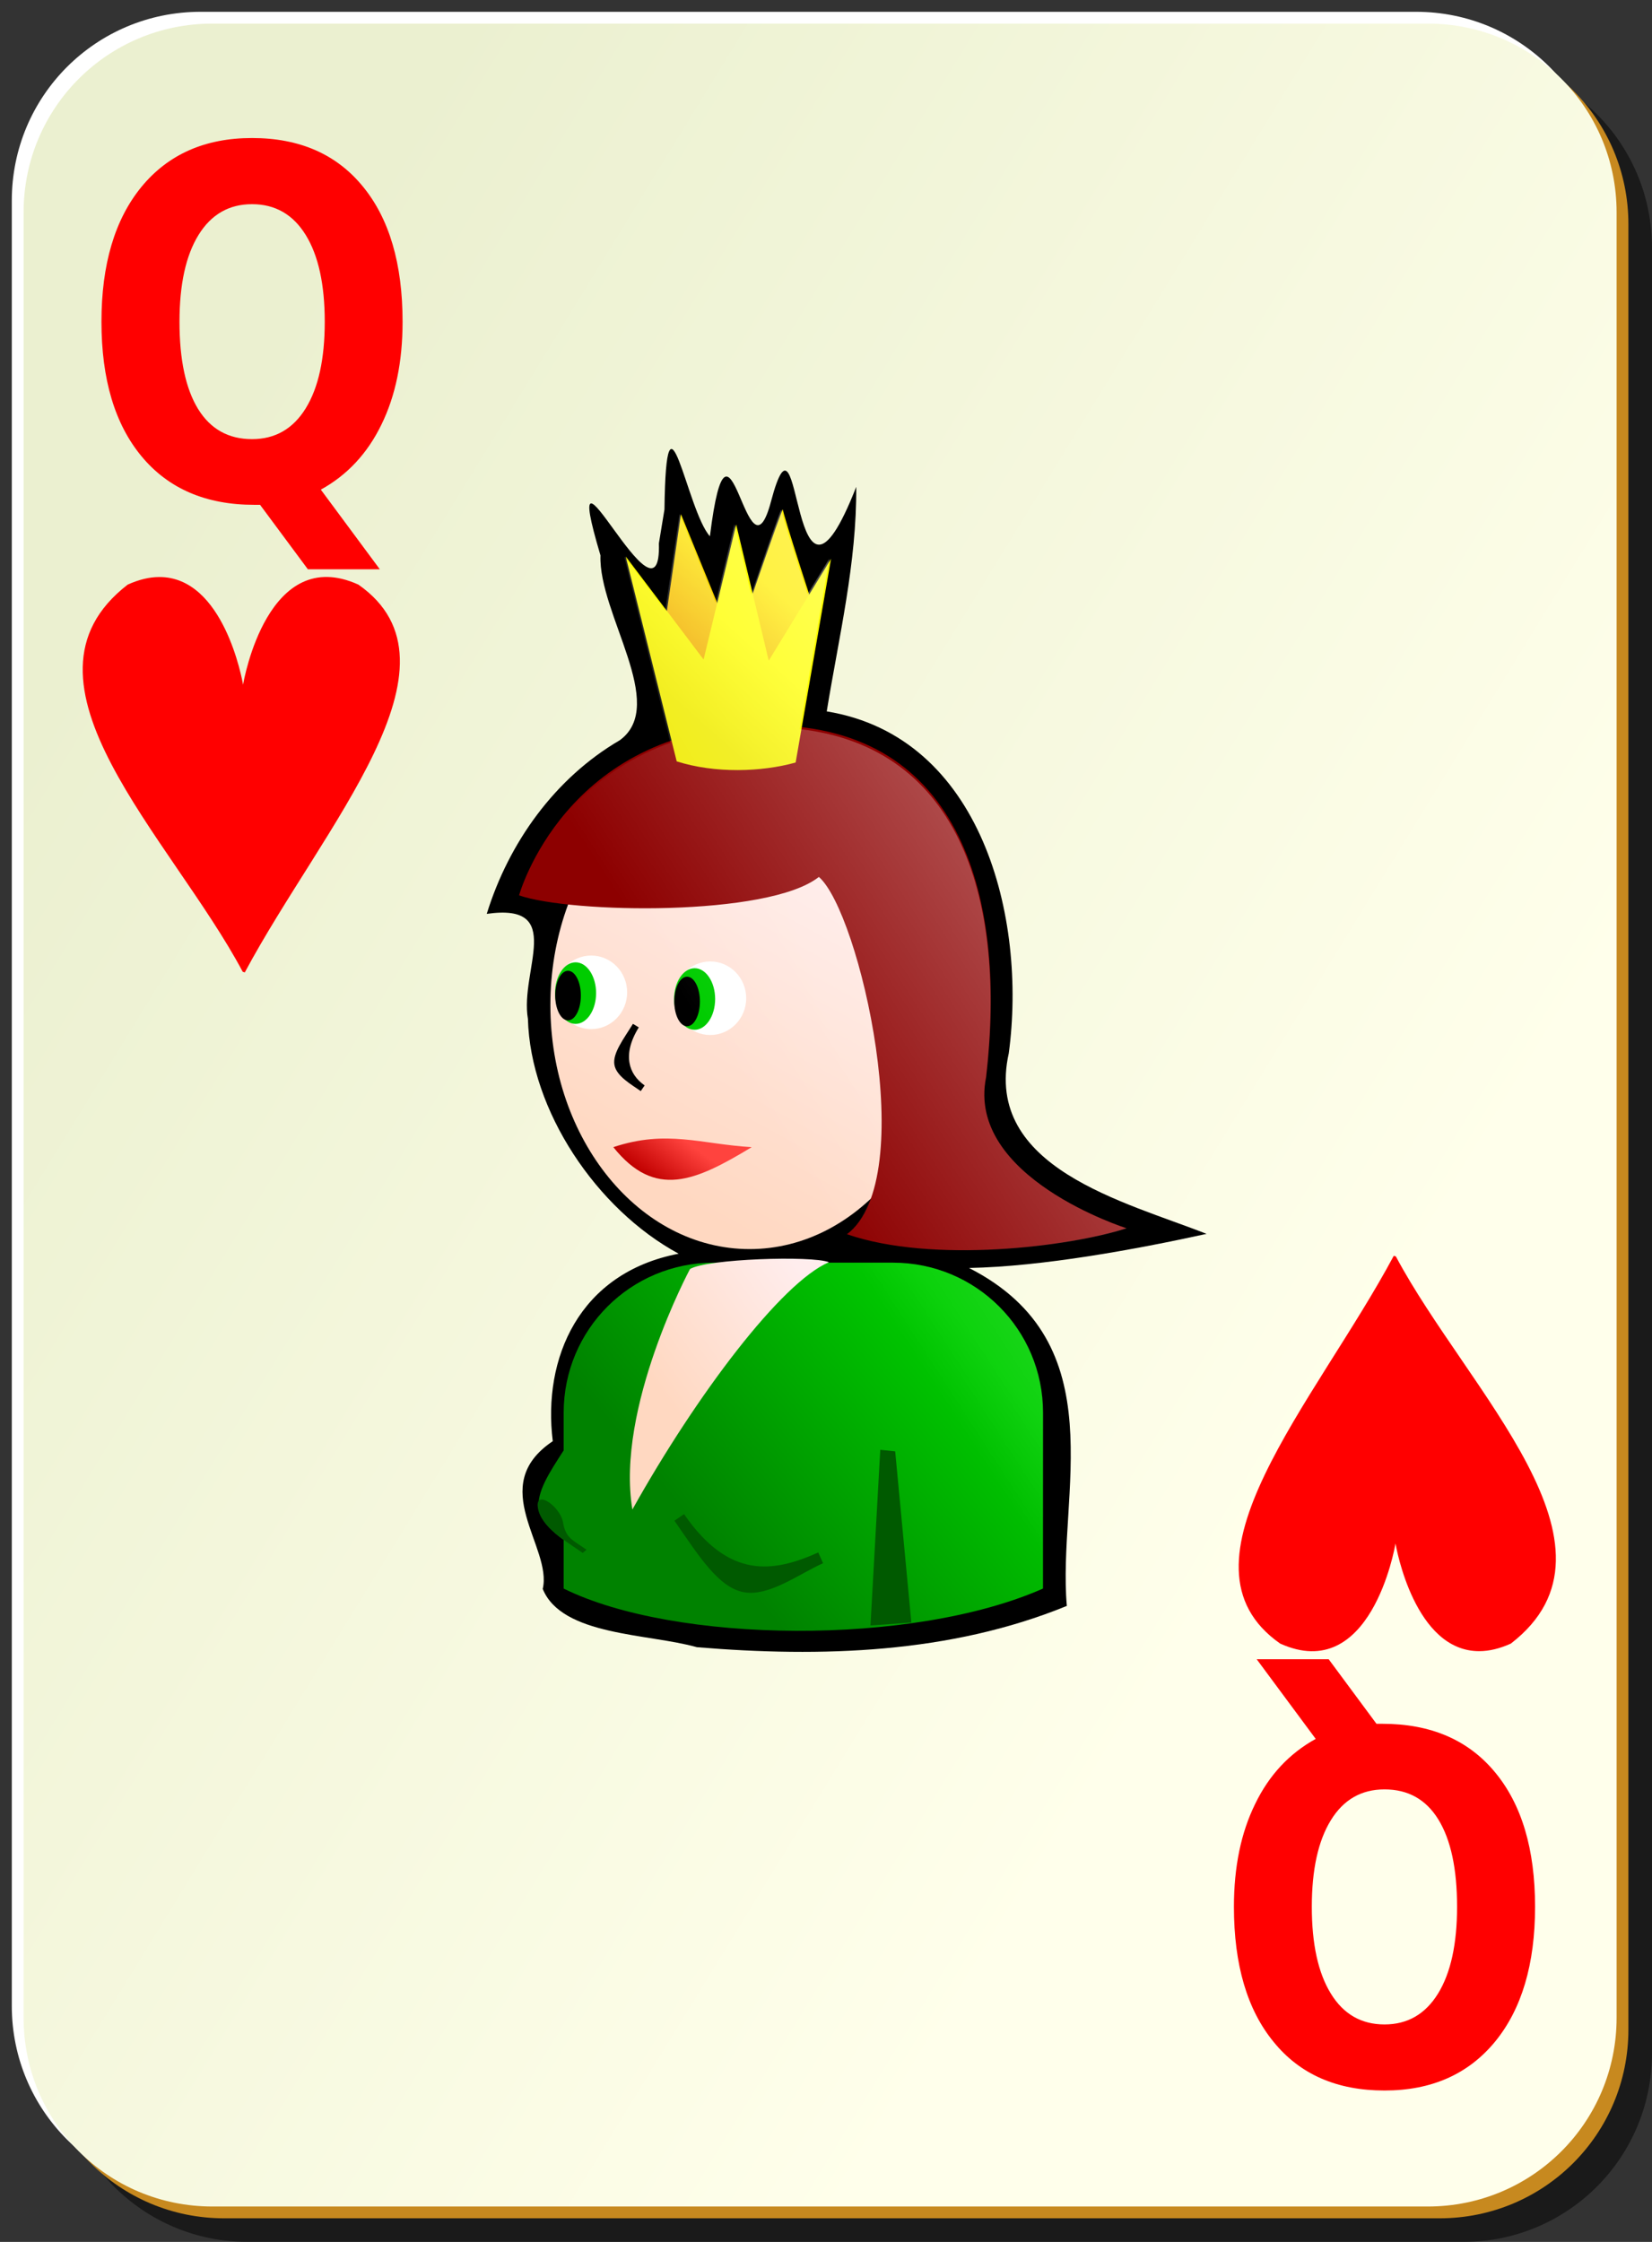<?xml version="1.0" encoding="UTF-8" standalone="no"?>
<svg xmlns:rdf="http://www.w3.org/1999/02/22-rdf-syntax-ns#" xmlns="http://www.w3.org/2000/svg" sodipodi:docname="h_q.svg" height="190" sodipodi:version="0.32" width="140" version="1.0" xmlns:xlink="http://www.w3.org/1999/xlink" y="0" x="0" xmlns:cc="http://web.resource.org/cc/" xmlns:dc="http://purl.org/dc/elements/1.1/" sodipodi:docbase="/home/nicu/Desktop/simple" xmlns:sodipodi="http://inkscape.sourceforge.net/DTD/sodipodi-0.dtd">
 <rect width="100%" height="100%" fill="#333333" stroke="none"/>
 <sodipodi:namedview bordercolor="#666666" pagecolor="#ffffff" borderopacity="1.0"/>
 <defs>
  <linearGradient id="b" y2="128.7" gradientUnits="userSpaceOnUse" y1="63.1" gradientTransform="translate(0 -1)" x2="109" x1="2">
   <stop stop-color="#ebf0d0" offset="0"/>
   <stop stop-color="#ffffeb" offset="1"/>
  </linearGradient>
  <linearGradient id="a">
   <stop stop-color="#ffd8c1" offset="0"/>
   <stop stop-color="#ffeded" offset="1"/>
  </linearGradient>
  <linearGradient id="i" y2="256.18" xlink:href="#a" gradientUnits="userSpaceOnUse" y1="437.5" gradientTransform="matrix(.187 0 0 .145 9.089 209.53)" x2="484.8" x1="356.44"/>
  <linearGradient id="h" y2="415.54" gradientUnits="userSpaceOnUse" y1="540.54" gradientTransform="matrix(.145 0 0 .145 34.484 222.17)" x2="449.32" x1="298.99">
   <stop stop-color="#008200" offset="0"/>
   <stop stop-color="#00d000" offset="1"/>
  </linearGradient>
  <linearGradient id="g" y2="85.362" gradientUnits="userSpaceOnUse" y1="146.36" x2="698" x1="632">
   <stop stop-color="#f0a700" offset="0"/>
   <stop stop-color="#ffed00" offset="1"/>
  </linearGradient>
  <linearGradient id="f" y2="160.36" gradientUnits="userSpaceOnUse" y1="210.36" x2="708" x1="653">
   <stop stop-color="#f0eb00" offset="0"/>
   <stop stop-color="#ff0" offset="1"/>
  </linearGradient>
  <linearGradient id="e" y2="322.14" gradientUnits="userSpaceOnUse" y1="346.33" gradientTransform="matrix(.145 0 0 .145 31.882 221.52)" x2="312.09" x1="294.25">
   <stop stop-color="#c10000" offset="0"/>
   <stop stop-color="#ff433e" offset="1"/>
  </linearGradient>
  <linearGradient id="d" y2="113.29" xlink:href="#a" gradientUnits="userSpaceOnUse" y1="122.48" gradientTransform="translate(21.438 166.21)" x2="65.8" x1="53.127"/>
  <linearGradient id="c" y2="98.109" gradientUnits="userSpaceOnUse" y1="46.291" gradientTransform="translate(178.44 157.21)" x2="-101.91" x1="-21.764">
   <stop stop-color="#fff" offset="0"/>
   <stop stop-color="#fff" stop-opacity="0" offset="1"/>
  </linearGradient>
 </defs>
 <path fill-opacity=".498" d="m21 5h103c8.86 0 16 7.136 16 16v153c0 8.86-7.14 16-16 16h-103c-8.864 0-16-7.14-16-16v-153c0-8.864 7.136-16 16-16z"/>
 <g>
  <path fill="#fff" d="m17 1h103c8.86 0 16 7.136 16 16v153c0 8.86-7.14 16-16 16h-103c-8.864 0-16-7.14-16-16v-153c0-8.864 7.136-16 16-16z"/>
  <path fill="#c7891f" d="m19 3h103c8.86 0 16 7.136 16 16v153c0 8.86-7.14 16-16 16h-103c-8.864 0-16-7.14-16-16v-153c0-8.864 7.136-16 16-16z"/>
  <path fill="url(#b)" d="m18 2h103c8.86 0 16 7.136 16 16v153c0 8.86-7.14 16-16 16h-103c-8.864 0-16-7.14-16-16v-153c0-8.864 7.136-16 16-16z"/>
 </g>
 <g fill="#f00">
  <path d="m22.039 42.783h-.499c-4.087 0-7.265-1.367-9.536-4.1-2.27-2.732-3.406-6.537-3.406-11.413 0-4.862 1.13-8.674 3.39-11.433 2.27-2.76 5.393-4.139 9.37-4.139 4.02 0 7.149 1.366 9.386 4.099 2.248 2.732 3.373 6.557 3.373 11.473 0 3.376-.599 6.283-1.795 8.721-1.185 2.438-2.896 4.273-5.133 5.506l5 6.751h-6.097l-4.053-5.465m-.681-25.479c-1.95 0-3.462.870-4.536 2.612-1.074 1.741-1.611 4.193-1.611 7.354 0 3.215.526 5.68 1.578 7.395 1.052 1.701 2.575 2.552 4.569 2.552 1.96 0 3.477-.871 4.552-2.613 1.074-1.741 1.611-4.186 1.611-7.334 0-3.161-.537-5.613-1.611-7.354-1.075-1.742-2.592-2.612-4.552-2.612"/>
  <path d="m116.65 146.09h.50c4.09 0 7.27 1.36 9.54 4.1 2.27 2.73 3.4 6.53 3.4 11.41 0 4.86-1.13 8.67-3.39 11.43-2.27 2.76-5.39 4.14-9.37 4.14-4.02 0-7.15-1.36-9.38-4.1-2.25-2.73-3.38-6.55-3.38-11.47 0-3.38.60-6.28 1.8-8.72 1.18-2.44 2.89-4.27 5.13-5.51l-5-6.75h6.1l4.05 5.47m.68 25.48c1.95 0 3.46-.87 4.54-2.62 1.07-1.74 1.61-4.19 1.61-7.35 0-3.22-.53-5.68-1.58-7.39s-2.57-2.56-4.57-2.56c-1.96 0-3.48.87-4.55 2.62-1.07 1.74-1.61 4.18-1.61 7.33 0 3.16.54 5.61 1.61 7.35 1.07 1.75 2.59 2.62 4.55 2.62"/>
  <g transform="matrix(.286 0 0 .389 -29.608 -9.472)">
   <path fill-rule="evenodd" transform="matrix(1.105 0 0 1.08 -12.014 -18.867)" d="m147.21 156.42c-2.54.01-5.33.48-8.41 1.53-33.62 19.53 11.7 51.04 30.84 78.09l.56.14c21.03-29.57 61.07-62.11 30.47-78.23-24.23-8.25-30.71 19.2-30.93 20.19-.20-.87-5.15-21.81-22.53-21.72z"/>
  </g>
  <g transform="matrix(-.286 0 0 -.389 168.47 198.31)">
   <path fill-rule="evenodd" transform="matrix(1.105 0 0 1.08 -12.014 -18.867)" d="m147.21 156.42c-2.54.01-5.33.48-8.41 1.53-33.62 19.53 11.7 51.04 30.84 78.09l.56.14c21.03-29.57 61.07-62.11 30.47-78.23-24.23-8.25-30.71 19.2-30.93 20.19-.20-.87-5.15-21.81-22.53-21.72z"/>
  </g>
 </g>
 <g transform="translate(-19.25 -171.7)">
  <path d="m75.088 217.75c.248 8.39-8.775-11.84-4.95 1.02-.178 4.95 5.745 12.65 1.643 15.66-5.489 3.2-9.415 8.68-11.281 14.72 6.724-.96 2.783 4.8 3.489 8.9.205 7.75 5.801 16.13 12.775 19.9-8.466 1.63-11.54 8.88-10.669 15.89-5.694 3.82-.009 8.98-.851 12.52 1.62 3.99 8.94 3.77 13.068 4.94 10.522.87 21.441.55 31.348-3.5-.83-9.42 4.23-22.26-8.29-28.64 6.22-.12 14.1-1.57 20.13-2.89-6.86-2.71-18.93-5.58-16.76-15.31 1.54-11.46-2.27-26.82-15.428-28.97 1.029-6.32 2.549-12.59 2.5-19.03-5.677 14.51-4.546-8.82-7.218 1.22-2.054 7.8-3.523-10.38-5.182 2.97-1.973-2.18-3.701-14.03-3.852-2.27l-.472 2.87z" sodipodi:nodetypes="ccccccccccccccccccc"/>
  <path fill="url(#i)" d="m99.661 256.88c0 11.41-7.564 20.68-16.884 20.68s-16.884-9.27-16.884-20.68 7.564-20.68 16.884-20.68 16.884 9.27 16.884 20.68z"/>
  <path fill="url(#h)" d="m79.737 278.71c-7.049 0-12.719 5.67-12.719 12.72v3.19c-1.177 1.83-2.333 3.55-2.094 4.96.177 1.05 1.093 1.9 2.094 2.63v4.12c9.38 4.65 29.532 4.9 40.622 0v-14.9c0-7.05-5.67-12.72-12.716-12.72h-15.187z"/>
  <path d="m63.238 247.58s3.897-14.13 20.612-14.41c16.43-.28 20.82 13.88 18.97 29.83-1.72 8.5 11.9 12.79 11.9 12.79-4.86 1.57-16.454 3.01-23.696.51 6.288-4.72 1.046-27.35-2.379-30.28-4.269 3.39-21.034 3.09-25.407 1.56z" sodipodi:nodetypes="ccccccc" fill-rule="evenodd" fill="#8d0000"/>
  <g transform="matrix(.145 0 0 .145 31.882 221.52)">
   <path d="m353 245.86c0 11.87-9.41 21.5-21 21.5s-21-9.63-21-21.5 9.41-21.5 21-21.5 21 9.63 21 21.5z" transform="translate(-4 -6)" fill="#fff"/>
   <path d="m353 245.86c0 11.87-9.41 21.5-21 21.5s-21-9.63-21-21.5 9.41-21.5 21-21.5 21 9.63 21 21.5z" transform="matrix(.571 0 0 .837 129.29 34.524)" fill="#0c0"/>
   <path d="m353 245.86c0 11.87-9.41 21.5-21 21.5s-21-9.63-21-21.5 9.41-21.5 21-21.5 21 9.63 21 21.5z" transform="matrix(.357 0 0 .674 195.93 76.048)"/>
  </g>
  <g fill-rule="evenodd" transform="matrix(.12 0 0 .097 1.597 213.88)">
   <path d="m618 99.362l10-85 38 115s34-123 34-119c0 4.002 23 91 23 91l-18 70h-77l-10-71.998z" sodipodi:nodetypes="cccccccc" fill="url(#g)"/>
   <path d="m589 51.362l36 179c27 10.67 60 9.34 84 1l25-178-44 89-23-119-23 118-55-89.998z" sodipodi:nodetypes="cccccccc" fill="url(#f)"/>
  </g>
  <g transform="matrix(.145 0 0 .145 21.793 221.02)">
   <path d="m353 245.86c0 11.87-9.41 21.5-21 21.5s-21-9.63-21-21.5 9.41-21.5 21-21.5 21 9.63 21 21.5z" transform="translate(-4 -6)" fill="#fff"/>
   <path d="m353 245.86c0 11.87-9.41 21.5-21 21.5s-21-9.63-21-21.5 9.41-21.5 21-21.5 21 9.63 21 21.5z" transform="matrix(.571 0 0 .837 129.29 34.524)" fill="#0c0"/>
   <path d="m353 245.86c0 11.87-9.41 21.5-21 21.5s-21-9.63-21-21.5 9.41-21.5 21-21.5 21 9.63 21 21.5z" transform="matrix(.357 0 0 .674 195.93 76.048)"/>
  </g>
  <path d="m71.227 268.92c3.53 4.41 6.935 2.9 11.727 0-4.287-.25-7.188-1.51-11.727 0z" sodipodi:nodetypes="ccc" fill-rule="evenodd" fill="url(#e)"/>
  <path d="m93.849 294.57l1.264.13 1.371 14.51-3.465.25.830-14.89z" sodipodi:nodetypes="ccccc" fill="#005a00"/>
  <g fill-rule="evenodd">
   <path d="m77.219 300.02l-.813.56c2.044 2.96 3.742 5.68 5.887 6.06 2.146.38 4.673-1.55 6.707-2.46l-.406-.91c-1.956.88-3.844 1.42-5.688 1.09-1.844-.32-3.741-1.52-5.687-4.34z" sodipodi:nodetypes="ccccccc" fill="#005a00"/>
   <path d="m72.888 258.47c-.792 1.29-1.734 2.49-1.57 3.47.164.97 1.442 1.67 2.232 2.23l.331-.48c-.695-.49-1.152-1.13-1.287-1.93s.050-1.79.790-2.99l-.496-.30z" sodipodi:nodetypes="ccccccc"/>
   <path d="m77.724 279.25s-6.318 11.77-4.882 20.38c5.456-9.76 12.635-19.24 16.656-20.96-1.436-.57-10.338-.29-11.774.58z" sodipodi:nodetypes="cccc" fill="url(#d)"/>
   <path d="m64.836 299.51c.279 1.65 2.451 2.84 3.794 3.8l.327-.27c-1.181-.84-1.764-.96-1.994-2.32-.229-1.36-2.407-2.87-2.127-1.21z" sodipodi:nodetypes="ccccc" fill="#005a00"/>
  </g>
  <path fill="url(#c)" d="m85.469 214.9c0-.24-1.37 3.73-2.563 7.19l-1.406-5.94-1.594 6.65-3.062-7.53-1.219 8.19-3.469-4.59 3.906 15.78c-10.095 3.59-12.812 12.94-12.812 12.94.889.31 2.514.53 4.219.71-.983 2.63-1.563 5.53-1.563 8.6 0 11.41 7.555 20.65 16.875 20.65 3.864 0 7.373-1.66 10.219-4.34-.467 1.31-1.066 2.42-1.969 3.09 7.242 2.5 18.839 1.08 23.689-.50 0 0-13.62-4.31-11.91-12.81 1.72-14.82-2.07-27.92-15.779-29.5l2.5-14.44-1.843 3c-.684-2.1-2.219-6.84-2.219-7.15zm-5.719 63.81c-7.049 0-12.719 5.67-12.719 12.72v3.19c-1.177 1.83-2.333 3.55-2.093 4.97.176 1.04 1.092 1.89 2.093 2.62v4.16c6.012 2.98 16.361 3.92 26 3.09 1.149-.10 2.321-.09 3.438-.25 4.131-.58 8.051-1.46 11.191-2.84v-14.94c0-7.05-5.7-12.72-12.754-12.72h-15.156z"/>
 </g>
</svg>
